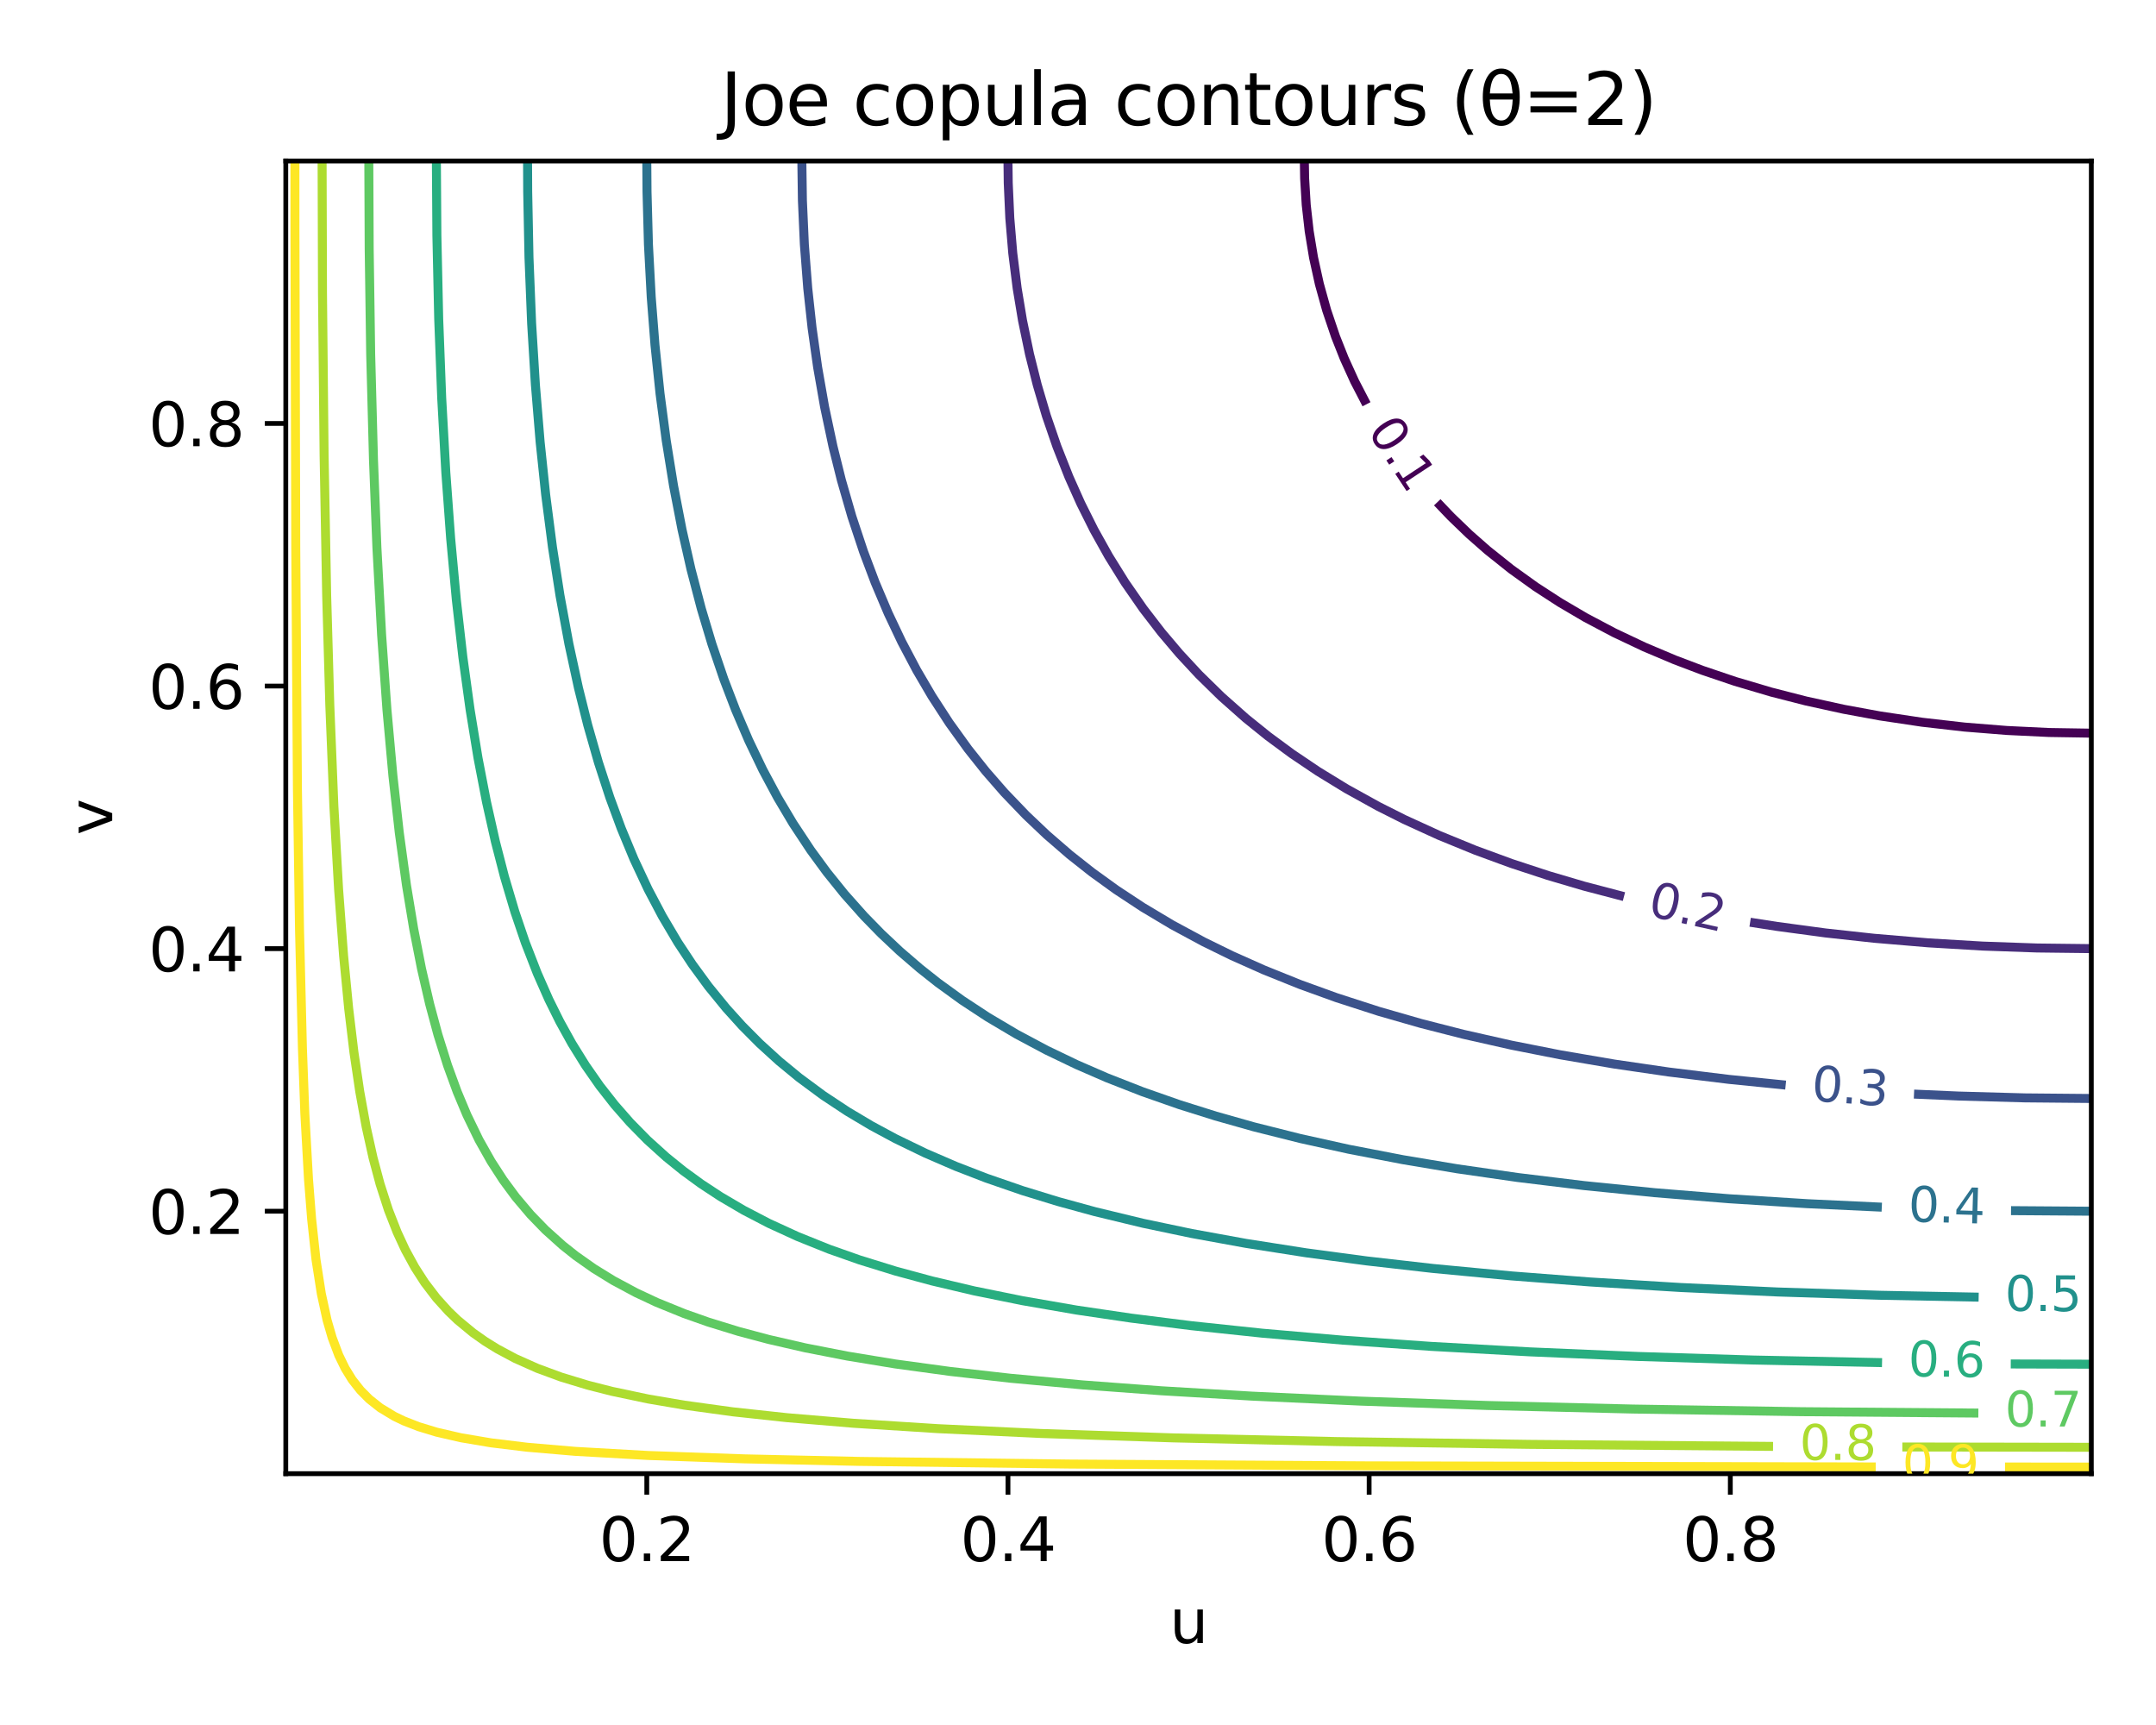 <?xml version="1.0" encoding="utf-8" standalone="no"?>
<!DOCTYPE svg PUBLIC "-//W3C//DTD SVG 1.1//EN"
  "http://www.w3.org/Graphics/SVG/1.1/DTD/svg11.dtd">
<svg xmlns:xlink="http://www.w3.org/1999/xlink" width="360pt" height="288pt" viewBox="0 0 360 288" xmlns="http://www.w3.org/2000/svg" version="1.1">
 <defs>
  <style type="text/css">*{stroke-linejoin: round; stroke-linecap: butt}</style>
 </defs>
 <g id="figure_1">
  <g id="patch_1">
   <path d="M 0 288 
L 360 288 
L 360 0 
L 0 0 
z
" style="fill: #ffffff"/>
  </g>
  <g id="axes_1">
   <g id="patch_2">
    <path d="M 47.72 246.04 
L 349.2 246.04 
L 349.2 26.88 
L 47.72 26.88 
z
" style="fill: #ffffff"/>
   </g>
   <g id="matplotlib.axis_1">
    <g id="xtick_1">
     <g id="line2d_1">
      <defs>
       <path id="md825d7b084" d="M 0 0 
L 0 3.5 
" style="stroke: #000000; stroke-width: 0.8"/>
      </defs>
      <g>
       <use xlink:href="#md825d7b084" x="107.998" y="246.04" style="stroke: #000000; stroke-width: 0.8"/>
      </g>
     </g>
     <g id="text_1">
      <!-- 0.2 -->
      <g transform="translate(100.046 260.638) scale(0.1 -0.1)">
       <defs>
        <path id="DejaVuSans-30" d="M 2034 4250 
Q 1547 4250 1301 3770 
Q 1056 3291 1056 2328 
Q 1056 1369 1301 889 
Q 1547 409 2034 409 
Q 2525 409 2770 889 
Q 3016 1369 3016 2328 
Q 3016 3291 2770 3770 
Q 2525 4250 2034 4250 
z
M 2034 4750 
Q 2819 4750 3233 4129 
Q 3647 3509 3647 2328 
Q 3647 1150 3233 529 
Q 2819 -91 2034 -91 
Q 1250 -91 836 529 
Q 422 1150 422 2328 
Q 422 3509 836 4129 
Q 1250 4750 2034 4750 
z
" transform="scale(0.016)"/>
        <path id="DejaVuSans-2e" d="M 684 794 
L 1344 794 
L 1344 0 
L 684 0 
L 684 794 
z
" transform="scale(0.016)"/>
        <path id="DejaVuSans-32" d="M 1228 531 
L 3431 531 
L 3431 0 
L 469 0 
L 469 531 
Q 828 903 1448 1529 
Q 2069 2156 2228 2338 
Q 2531 2678 2651 2914 
Q 2772 3150 2772 3378 
Q 2772 3750 2511 3984 
Q 2250 4219 1831 4219 
Q 1534 4219 1204 4116 
Q 875 4013 500 3803 
L 500 4441 
Q 881 4594 1212 4672 
Q 1544 4750 1819 4750 
Q 2544 4750 2975 4387 
Q 3406 4025 3406 3419 
Q 3406 3131 3298 2873 
Q 3191 2616 2906 2266 
Q 2828 2175 2409 1742 
Q 1991 1309 1228 531 
z
" transform="scale(0.016)"/>
       </defs>
       <use xlink:href="#DejaVuSans-30"/>
       <use xlink:href="#DejaVuSans-2e" transform="translate(63.623 0)"/>
       <use xlink:href="#DejaVuSans-32" transform="translate(95.41 0)"/>
      </g>
     </g>
    </g>
    <g id="xtick_2">
     <g id="line2d_2">
      <g>
       <use xlink:href="#md825d7b084" x="168.306" y="246.04" style="stroke: #000000; stroke-width: 0.8"/>
      </g>
     </g>
     <g id="text_2">
      <!-- 0.4 -->
      <g transform="translate(160.354 260.638) scale(0.1 -0.1)">
       <defs>
        <path id="DejaVuSans-34" d="M 2419 4116 
L 825 1625 
L 2419 1625 
L 2419 4116 
z
M 2253 4666 
L 3047 4666 
L 3047 1625 
L 3713 1625 
L 3713 1100 
L 3047 1100 
L 3047 0 
L 2419 0 
L 2419 1100 
L 313 1100 
L 313 1709 
L 2253 4666 
z
" transform="scale(0.016)"/>
       </defs>
       <use xlink:href="#DejaVuSans-30"/>
       <use xlink:href="#DejaVuSans-2e" transform="translate(63.623 0)"/>
       <use xlink:href="#DejaVuSans-34" transform="translate(95.41 0)"/>
      </g>
     </g>
    </g>
    <g id="xtick_3">
     <g id="line2d_3">
      <g>
       <use xlink:href="#md825d7b084" x="228.614" y="246.04" style="stroke: #000000; stroke-width: 0.8"/>
      </g>
     </g>
     <g id="text_3">
      <!-- 0.6 -->
      <g transform="translate(220.662 260.638) scale(0.1 -0.1)">
       <defs>
        <path id="DejaVuSans-36" d="M 2113 2584 
Q 1688 2584 1439 2293 
Q 1191 2003 1191 1497 
Q 1191 994 1439 701 
Q 1688 409 2113 409 
Q 2538 409 2786 701 
Q 3034 994 3034 1497 
Q 3034 2003 2786 2293 
Q 2538 2584 2113 2584 
z
M 3366 4563 
L 3366 3988 
Q 3128 4100 2886 4159 
Q 2644 4219 2406 4219 
Q 1781 4219 1451 3797 
Q 1122 3375 1075 2522 
Q 1259 2794 1537 2939 
Q 1816 3084 2150 3084 
Q 2853 3084 3261 2657 
Q 3669 2231 3669 1497 
Q 3669 778 3244 343 
Q 2819 -91 2113 -91 
Q 1303 -91 875 529 
Q 447 1150 447 2328 
Q 447 3434 972 4092 
Q 1497 4750 2381 4750 
Q 2619 4750 2861 4703 
Q 3103 4656 3366 4563 
z
" transform="scale(0.016)"/>
       </defs>
       <use xlink:href="#DejaVuSans-30"/>
       <use xlink:href="#DejaVuSans-2e" transform="translate(63.623 0)"/>
       <use xlink:href="#DejaVuSans-36" transform="translate(95.41 0)"/>
      </g>
     </g>
    </g>
    <g id="xtick_4">
     <g id="line2d_4">
      <g>
       <use xlink:href="#md825d7b084" x="288.922" y="246.04" style="stroke: #000000; stroke-width: 0.8"/>
      </g>
     </g>
     <g id="text_4">
      <!-- 0.8 -->
      <g transform="translate(280.971 260.638) scale(0.1 -0.1)">
       <defs>
        <path id="DejaVuSans-38" d="M 2034 2216 
Q 1584 2216 1326 1975 
Q 1069 1734 1069 1313 
Q 1069 891 1326 650 
Q 1584 409 2034 409 
Q 2484 409 2743 651 
Q 3003 894 3003 1313 
Q 3003 1734 2745 1975 
Q 2488 2216 2034 2216 
z
M 1403 2484 
Q 997 2584 770 2862 
Q 544 3141 544 3541 
Q 544 4100 942 4425 
Q 1341 4750 2034 4750 
Q 2731 4750 3128 4425 
Q 3525 4100 3525 3541 
Q 3525 3141 3298 2862 
Q 3072 2584 2669 2484 
Q 3125 2378 3379 2068 
Q 3634 1759 3634 1313 
Q 3634 634 3220 271 
Q 2806 -91 2034 -91 
Q 1263 -91 848 271 
Q 434 634 434 1313 
Q 434 1759 690 2068 
Q 947 2378 1403 2484 
z
M 1172 3481 
Q 1172 3119 1398 2916 
Q 1625 2713 2034 2713 
Q 2441 2713 2670 2916 
Q 2900 3119 2900 3481 
Q 2900 3844 2670 4047 
Q 2441 4250 2034 4250 
Q 1625 4250 1398 4047 
Q 1172 3844 1172 3481 
z
" transform="scale(0.016)"/>
       </defs>
       <use xlink:href="#DejaVuSans-30"/>
       <use xlink:href="#DejaVuSans-2e" transform="translate(63.623 0)"/>
       <use xlink:href="#DejaVuSans-38" transform="translate(95.41 0)"/>
      </g>
     </g>
    </g>
    <g id="text_5">
     <!-- u -->
     <g transform="translate(195.291 274.317) scale(0.1 -0.1)">
      <defs>
       <path id="DejaVuSans-75" d="M 544 1381 
L 544 3500 
L 1119 3500 
L 1119 1403 
Q 1119 906 1312 657 
Q 1506 409 1894 409 
Q 2359 409 2629 706 
Q 2900 1003 2900 1516 
L 2900 3500 
L 3475 3500 
L 3475 0 
L 2900 0 
L 2900 538 
Q 2691 219 2414 64 
Q 2138 -91 1772 -91 
Q 1169 -91 856 284 
Q 544 659 544 1381 
z
M 1991 3584 
L 1991 3584 
z
" transform="scale(0.016)"/>
      </defs>
      <use xlink:href="#DejaVuSans-75"/>
     </g>
    </g>
   </g>
   <g id="matplotlib.axis_2">
    <g id="ytick_1">
     <g id="line2d_5">
      <defs>
       <path id="m2a986846ef" d="M 0 0 
L -3.5 0 
" style="stroke: #000000; stroke-width: 0.8"/>
      </defs>
      <g>
       <use xlink:href="#m2a986846ef" x="47.72" y="202.221" style="stroke: #000000; stroke-width: 0.8"/>
      </g>
     </g>
     <g id="text_6">
      <!-- 0.2 -->
      <g transform="translate(24.817 206.02) scale(0.1 -0.1)">
       <use xlink:href="#DejaVuSans-30"/>
       <use xlink:href="#DejaVuSans-2e" transform="translate(63.623 0)"/>
       <use xlink:href="#DejaVuSans-32" transform="translate(95.41 0)"/>
      </g>
     </g>
    </g>
    <g id="ytick_2">
     <g id="line2d_6">
      <g>
       <use xlink:href="#m2a986846ef" x="47.72" y="158.38" style="stroke: #000000; stroke-width: 0.8"/>
      </g>
     </g>
     <g id="text_7">
      <!-- 0.4 -->
      <g transform="translate(24.817 162.18) scale(0.1 -0.1)">
       <use xlink:href="#DejaVuSans-30"/>
       <use xlink:href="#DejaVuSans-2e" transform="translate(63.623 0)"/>
       <use xlink:href="#DejaVuSans-34" transform="translate(95.41 0)"/>
      </g>
     </g>
    </g>
    <g id="ytick_3">
     <g id="line2d_7">
      <g>
       <use xlink:href="#m2a986846ef" x="47.72" y="114.54" style="stroke: #000000; stroke-width: 0.8"/>
      </g>
     </g>
     <g id="text_8">
      <!-- 0.6 -->
      <g transform="translate(24.817 118.339) scale(0.1 -0.1)">
       <use xlink:href="#DejaVuSans-30"/>
       <use xlink:href="#DejaVuSans-2e" transform="translate(63.623 0)"/>
       <use xlink:href="#DejaVuSans-36" transform="translate(95.41 0)"/>
      </g>
     </g>
    </g>
    <g id="ytick_4">
     <g id="line2d_8">
      <g>
       <use xlink:href="#m2a986846ef" x="47.72" y="70.699" style="stroke: #000000; stroke-width: 0.8"/>
      </g>
     </g>
     <g id="text_9">
      <!-- 0.8 -->
      <g transform="translate(24.817 74.498) scale(0.1 -0.1)">
       <use xlink:href="#DejaVuSans-30"/>
       <use xlink:href="#DejaVuSans-2e" transform="translate(63.623 0)"/>
       <use xlink:href="#DejaVuSans-38" transform="translate(95.41 0)"/>
      </g>
     </g>
    </g>
    <g id="text_10">
     <!-- v -->
     <g transform="translate(18.737 139.419) rotate(-90) scale(0.1 -0.1)">
      <defs>
       <path id="DejaVuSans-76" d="M 191 3500 
L 800 3500 
L 1894 563 
L 2988 3500 
L 3597 3500 
L 2284 0 
L 1503 0 
L 191 3500 
z
" transform="scale(0.016)"/>
      </defs>
      <use xlink:href="#DejaVuSans-76"/>
     </g>
    </g>
   </g>
   <g id="QuadContourSet_1">
    <path d="M 349.2 122.406 
L 342.142 122.294 
L 335.084 121.956 
L 328.026 121.389 
L 320.968 120.584 
L 313.91 119.529 
L 307.86 118.416 
L 301.566 117.036 
L 295.76 115.549 
L 289.711 113.758 
L 284.234 111.905 
L 279.628 110.159 
L 274.586 108.029 
L 269.545 105.645 
L 264.75 103.11 
L 260.47 100.595 
L 256.435 97.979 
L 252.351 95.047 
L 248.371 91.87 
L 245.315 89.183 
L 242.269 86.251 
L 239.986 83.859 
M 228.172 67.491 
L 226.188 63.663 
L 224.461 59.864 
L 223.007 56.199 
L 221.521 51.801 
L 220.299 47.403 
L 219.33 43.005 
L 218.603 38.608 
L 218.108 34.21 
L 217.844 29.812 
L 217.793 26.88 
L 217.793 26.88 
" clip-path="url(#p1708a29b07)" style="fill: none; stroke: #440154; stroke-width: 1.5"/>
    <path d="M 349.2 158.38 
L 340.125 158.273 
L 331.051 157.953 
L 321.976 157.414 
L 312.901 156.647 
L 304.835 155.764 
L 296.769 154.678 
L 292.23 153.973 
M 271.161 149.693 
L 264.503 147.945 
L 258.454 146.161 
L 252.356 144.156 
L 246.354 141.954 
L 240.304 139.477 
L 234.504 136.826 
L 230.133 134.628 
L 224.833 131.696 
L 220.044 128.764 
L 215.694 125.832 
L 211.723 122.9 
L 208.039 119.931 
L 203.942 116.303 
L 200.198 112.638 
L 196.948 109.137 
L 193.923 105.566 
L 190.898 101.638 
L 187.85 97.246 
L 185.115 92.848 
L 182.661 88.45 
L 180.464 84.052 
L 178.498 79.654 
L 176.473 74.523 
L 174.712 69.393 
L 173.196 64.262 
L 171.906 59.131 
L 170.732 53.489 
L 169.843 48.136 
L 169.108 42.273 
L 168.613 36.409 
L 168.352 30.545 
L 168.307 26.88 
L 168.307 26.88 
" clip-path="url(#p1708a29b07)" style="fill: none; stroke: #472d7b; stroke-width: 1.5"/>
    <path d="M 349.2 183.4 
L 338.109 183.298 
L 327.018 182.99 
L 319.591 182.665 
M 298.163 181.163 
L 288.702 180.211 
L 278.619 178.975 
L 269.545 177.649 
L 260.47 176.096 
L 252.404 174.502 
L 244.337 172.681 
L 237.279 170.876 
L 230.221 168.849 
L 223.163 166.567 
L 217.113 164.379 
L 211.064 161.946 
L 205.687 159.549 
L 200.981 157.244 
L 195.739 154.418 
L 190.827 151.486 
L 186.376 148.554 
L 182.319 145.622 
L 178.608 142.69 
L 174.765 139.365 
L 171.318 136.094 
L 167.707 132.328 
L 164.6 128.764 
L 161.657 125.066 
L 158.51 120.701 
L 155.607 116.23 
L 153.075 111.905 
L 150.566 107.155 
L 148.302 102.377 
L 146.129 97.246 
L 144.195 92.115 
L 142.247 86.251 
L 140.483 80.134 
L 139.085 74.523 
L 137.685 67.927 
L 136.527 61.33 
L 135.595 54.733 
L 134.875 48.136 
L 134.309 40.807 
L 133.983 33.477 
L 133.888 26.88 
L 133.888 26.88 
" clip-path="url(#p1708a29b07)" style="fill: none; stroke: #3b528b; stroke-width: 1.5"/>
    <path d="M 349.2 202.22 
L 335.793 202.123 
M 314.213 201.545 
L 301.81 200.965 
L 288.702 200.137 
L 276.3 199.129 
L 264.503 197.94 
L 253.412 196.59 
L 243.329 195.138 
L 234.254 193.619 
L 225.18 191.868 
L 217.113 190.083 
L 209.363 188.135 
L 202.997 186.335 
L 196.948 184.434 
L 190.773 182.271 
L 184.848 179.952 
L 179.807 177.762 
L 174.765 175.342 
L 169.724 172.656 
L 164.922 169.81 
L 160.649 167.003 
L 156.616 164.078 
L 153.591 161.682 
L 150.262 158.816 
L 147.143 155.884 
L 144.28 152.952 
L 141.018 149.287 
L 138.064 145.622 
L 135.378 141.957 
L 132.417 137.48 
L 129.851 133.162 
L 127.375 128.534 
L 125.025 123.633 
L 122.825 118.502 
L 120.86 113.371 
L 118.866 107.507 
L 117.108 101.644 
L 115.38 95.047 
L 113.887 88.45 
L 112.469 81.12 
L 111.243 73.536 
L 110.211 65.728 
L 109.37 57.665 
L 108.739 49.602 
L 108.274 40.807 
L 108.036 32.011 
L 107.999 26.88 
L 107.999 26.88 
" clip-path="url(#p1708a29b07)" style="fill: none; stroke: #2c728e; stroke-width: 1.5"/>
    <path d="M 330.388 216.569 
L 313.91 216.252 
L 296.769 215.703 
L 280.636 214.958 
L 265.512 214.032 
L 252.404 213.021 
L 239.296 211.78 
L 228.205 210.517 
L 218.122 209.168 
L 208.039 207.59 
L 198.964 205.936 
L 190.898 204.242 
L 182.831 202.294 
L 176.636 200.595 
L 170.732 198.781 
L 164.682 196.691 
L 159.618 194.732 
L 154.526 192.533 
L 149.558 190.129 
L 145.525 187.958 
L 141.491 185.558 
L 137.458 182.891 
L 133.425 179.909 
L 130.063 177.14 
L 126.844 174.208 
L 123.93 171.276 
L 121.28 168.344 
L 118.288 164.68 
L 115.605 161.015 
L 113.185 157.35 
L 110.583 152.952 
L 108.218 148.471 
L 105.854 143.423 
L 103.726 138.292 
L 101.835 133.162 
L 99.924 127.298 
L 98.135 121.036 
L 96.586 114.837 
L 94.995 107.507 
L 93.507 99.445 
L 92.252 91.382 
L 91.114 82.586 
L 90.189 73.791 
L 89.399 64.262 
L 88.769 54 
L 88.328 43.005 
L 88.113 32.011 
L 88.089 26.88 
L 88.089 26.88 
" clip-path="url(#p1708a29b07)" style="fill: none; stroke: #21918c; stroke-width: 1.5"/>
    <path d="M 349.2 227.761 
L 335.747 227.723 
M 314.256 227.499 
L 292.736 227.064 
L 273.578 226.471 
L 255.429 225.7 
L 238.925 224.784 
L 224.172 223.745 
L 210.79 222.585 
L 198.964 221.336 
L 188.881 220.069 
L 179.807 218.731 
L 170.732 217.159 
L 162.666 215.521 
L 155.607 213.856 
L 149.558 212.219 
L 143.508 210.346 
L 138.466 208.568 
L 133.209 206.459 
L 128.384 204.247 
L 124.186 202.061 
L 120.317 199.789 
L 117.083 197.664 
L 114.069 195.465 
L 111.243 193.18 
L 108.093 190.334 
L 105.193 187.382 
L 102.642 184.47 
L 100.151 181.293 
L 97.765 177.873 
L 95.489 174.208 
L 93.462 170.543 
L 91.645 166.879 
L 89.703 162.481 
L 87.712 157.35 
L 85.967 152.219 
L 84.228 146.355 
L 82.714 140.491 
L 81.233 133.895 
L 79.819 126.565 
L 78.499 118.502 
L 77.288 109.706 
L 76.202 100.178 
L 75.251 89.916 
L 74.445 78.921 
L 73.755 66.461 
L 73.254 53.267 
L 72.95 39.341 
L 72.865 26.88 
L 72.865 26.88 
" clip-path="url(#p1708a29b07)" style="fill: none; stroke: #28ae80; stroke-width: 1.5"/>
    <path d="M 330.339 235.922 
L 300.802 235.69 
L 272.57 235.247 
L 248.371 234.655 
L 227.196 233.927 
L 209.047 233.092 
L 193.923 232.197 
L 180.815 231.222 
L 168.715 230.106 
L 158.632 228.966 
L 149.472 227.716 
L 141.491 226.404 
L 134.433 225.026 
L 128.384 223.636 
L 123.342 222.293 
L 118.301 220.743 
L 114.267 219.319 
L 109.678 217.454 
L 106.201 215.827 
L 102.398 213.789 
L 99.143 211.78 
L 96.118 209.645 
L 93.952 207.925 
L 91.077 205.344 
L 88.604 202.794 
L 86.123 199.862 
L 84.019 197.012 
L 82.002 193.896 
L 79.985 190.318 
L 77.969 186.164 
L 76.337 182.271 
L 74.732 177.873 
L 73.122 172.742 
L 71.74 167.612 
L 70.386 161.748 
L 69.09 155.151 
L 67.876 147.821 
L 66.672 139.025 
L 65.605 129.497 
L 64.611 118.502 
L 63.724 106.041 
L 62.933 91.382 
L 62.361 76.722 
L 61.895 59.131 
L 61.646 41.54 
L 61.583 26.88 
L 61.583 26.88 
" clip-path="url(#p1708a29b07)" style="fill: none; stroke: #5ec962; stroke-width: 1.5"/>
    <path d="M 349.2 241.633 
L 317.646 241.581 
M 296.057 241.485 
L 255.429 241.147 
L 223.163 240.678 
L 195.939 240.065 
L 173.757 239.327 
L 156.616 238.523 
L 142.5 237.623 
L 131.408 236.691 
L 122.334 235.71 
L 114.267 234.599 
L 108.218 233.567 
L 102.168 232.289 
L 98.135 231.262 
L 93.702 229.915 
L 89.719 228.449 
L 86.035 226.807 
L 83.01 225.188 
L 80.994 223.937 
L 78.977 222.514 
L 76.404 220.386 
L 74.876 218.92 
L 72.887 216.721 
L 70.911 214.13 
L 69.276 211.59 
L 67.674 208.658 
L 66.316 205.726 
L 64.861 202.014 
L 63.458 197.664 
L 62.281 193.266 
L 61.142 188.135 
L 60.074 182.271 
L 59.097 175.674 
L 58.217 168.344 
L 57.371 159.549 
L 56.543 148.554 
L 55.752 134.628 
L 55.071 117.769 
L 54.548 99.445 
L 54.117 75.989 
L 53.848 48.869 
L 53.783 26.88 
L 53.783 26.88 
" clip-path="url(#p1708a29b07)" style="fill: none; stroke: #addc30; stroke-width: 1.5"/>
    <path d="M 349.2 244.932 
L 334.788 244.93 
M 313.198 244.916 
L 228.205 244.731 
L 178.798 244.434 
L 143.508 243.99 
L 124.35 243.566 
L 108.218 243.001 
L 96.118 242.317 
L 88.052 241.629 
L 82.002 240.894 
L 76.961 240.043 
L 72.927 239.113 
L 69.902 238.193 
L 67.467 237.244 
L 65.869 236.48 
L 63.494 235.045 
L 61.642 233.579 
L 60.19 232.113 
L 58.811 230.36 
L 57.632 228.449 
L 56.561 226.25 
L 55.46 223.318 
L 54.611 220.386 
L 53.653 215.988 
L 52.761 210.282 
L 52.035 203.527 
L 51.515 196.931 
L 50.902 185.936 
L 50.495 174.941 
L 50.012 155.151 
L 49.663 131.696 
L 49.384 91.382 
L 49.248 37.875 
L 49.244 26.88 
L 49.244 26.88 
" clip-path="url(#p1708a29b07)" style="fill: none; stroke: #fde725; stroke-width: 1.5"/>
   </g>
   <g id="patch_3">
    <path d="M 47.72 246.04 
L 47.72 26.88 
" style="fill: none; stroke: #000000; stroke-width: 0.8; stroke-linejoin: miter; stroke-linecap: square"/>
   </g>
   <g id="patch_4">
    <path d="M 349.2 246.04 
L 349.2 26.88 
" style="fill: none; stroke: #000000; stroke-width: 0.8; stroke-linejoin: miter; stroke-linecap: square"/>
   </g>
   <g id="patch_5">
    <path d="M 47.72 246.04 
L 349.2 246.04 
" style="fill: none; stroke: #000000; stroke-width: 0.8; stroke-linejoin: miter; stroke-linecap: square"/>
   </g>
   <g id="patch_6">
    <path d="M 47.72 26.88 
L 349.2 26.88 
" style="fill: none; stroke: #000000; stroke-width: 0.8; stroke-linejoin: miter; stroke-linecap: square"/>
   </g>
   <g id="text_11">
    <!-- Joe copula contours (θ=2) -->
    <g transform="translate(120.291 20.88) scale(0.12 -0.12)">
     <defs>
      <path id="DejaVuSans-4a" d="M 628 4666 
L 1259 4666 
L 1259 325 
Q 1259 -519 939 -900 
Q 619 -1281 -91 -1281 
L -331 -1281 
L -331 -750 
L -134 -750 
Q 284 -750 456 -515 
Q 628 -281 628 325 
L 628 4666 
z
" transform="scale(0.016)"/>
      <path id="DejaVuSans-6f" d="M 1959 3097 
Q 1497 3097 1228 2736 
Q 959 2375 959 1747 
Q 959 1119 1226 758 
Q 1494 397 1959 397 
Q 2419 397 2687 759 
Q 2956 1122 2956 1747 
Q 2956 2369 2687 2733 
Q 2419 3097 1959 3097 
z
M 1959 3584 
Q 2709 3584 3137 3096 
Q 3566 2609 3566 1747 
Q 3566 888 3137 398 
Q 2709 -91 1959 -91 
Q 1206 -91 779 398 
Q 353 888 353 1747 
Q 353 2609 779 3096 
Q 1206 3584 1959 3584 
z
" transform="scale(0.016)"/>
      <path id="DejaVuSans-65" d="M 3597 1894 
L 3597 1613 
L 953 1613 
Q 991 1019 1311 708 
Q 1631 397 2203 397 
Q 2534 397 2845 478 
Q 3156 559 3463 722 
L 3463 178 
Q 3153 47 2828 -22 
Q 2503 -91 2169 -91 
Q 1331 -91 842 396 
Q 353 884 353 1716 
Q 353 2575 817 3079 
Q 1281 3584 2069 3584 
Q 2775 3584 3186 3129 
Q 3597 2675 3597 1894 
z
M 3022 2063 
Q 3016 2534 2758 2815 
Q 2500 3097 2075 3097 
Q 1594 3097 1305 2825 
Q 1016 2553 972 2059 
L 3022 2063 
z
" transform="scale(0.016)"/>
      <path id="DejaVuSans-20" transform="scale(0.016)"/>
      <path id="DejaVuSans-63" d="M 3122 3366 
L 3122 2828 
Q 2878 2963 2633 3030 
Q 2388 3097 2138 3097 
Q 1578 3097 1268 2742 
Q 959 2388 959 1747 
Q 959 1106 1268 751 
Q 1578 397 2138 397 
Q 2388 397 2633 464 
Q 2878 531 3122 666 
L 3122 134 
Q 2881 22 2623 -34 
Q 2366 -91 2075 -91 
Q 1284 -91 818 406 
Q 353 903 353 1747 
Q 353 2603 823 3093 
Q 1294 3584 2113 3584 
Q 2378 3584 2631 3529 
Q 2884 3475 3122 3366 
z
" transform="scale(0.016)"/>
      <path id="DejaVuSans-70" d="M 1159 525 
L 1159 -1331 
L 581 -1331 
L 581 3500 
L 1159 3500 
L 1159 2969 
Q 1341 3281 1617 3432 
Q 1894 3584 2278 3584 
Q 2916 3584 3314 3078 
Q 3713 2572 3713 1747 
Q 3713 922 3314 415 
Q 2916 -91 2278 -91 
Q 1894 -91 1617 61 
Q 1341 213 1159 525 
z
M 3116 1747 
Q 3116 2381 2855 2742 
Q 2594 3103 2138 3103 
Q 1681 3103 1420 2742 
Q 1159 2381 1159 1747 
Q 1159 1113 1420 752 
Q 1681 391 2138 391 
Q 2594 391 2855 752 
Q 3116 1113 3116 1747 
z
" transform="scale(0.016)"/>
      <path id="DejaVuSans-6c" d="M 603 4863 
L 1178 4863 
L 1178 0 
L 603 0 
L 603 4863 
z
" transform="scale(0.016)"/>
      <path id="DejaVuSans-61" d="M 2194 1759 
Q 1497 1759 1228 1600 
Q 959 1441 959 1056 
Q 959 750 1161 570 
Q 1363 391 1709 391 
Q 2188 391 2477 730 
Q 2766 1069 2766 1631 
L 2766 1759 
L 2194 1759 
z
M 3341 1997 
L 3341 0 
L 2766 0 
L 2766 531 
Q 2569 213 2275 61 
Q 1981 -91 1556 -91 
Q 1019 -91 701 211 
Q 384 513 384 1019 
Q 384 1609 779 1909 
Q 1175 2209 1959 2209 
L 2766 2209 
L 2766 2266 
Q 2766 2663 2505 2880 
Q 2244 3097 1772 3097 
Q 1472 3097 1187 3025 
Q 903 2953 641 2809 
L 641 3341 
Q 956 3463 1253 3523 
Q 1550 3584 1831 3584 
Q 2591 3584 2966 3190 
Q 3341 2797 3341 1997 
z
" transform="scale(0.016)"/>
      <path id="DejaVuSans-6e" d="M 3513 2113 
L 3513 0 
L 2938 0 
L 2938 2094 
Q 2938 2591 2744 2837 
Q 2550 3084 2163 3084 
Q 1697 3084 1428 2787 
Q 1159 2491 1159 1978 
L 1159 0 
L 581 0 
L 581 3500 
L 1159 3500 
L 1159 2956 
Q 1366 3272 1645 3428 
Q 1925 3584 2291 3584 
Q 2894 3584 3203 3211 
Q 3513 2838 3513 2113 
z
" transform="scale(0.016)"/>
      <path id="DejaVuSans-74" d="M 1172 4494 
L 1172 3500 
L 2356 3500 
L 2356 3053 
L 1172 3053 
L 1172 1153 
Q 1172 725 1289 603 
Q 1406 481 1766 481 
L 2356 481 
L 2356 0 
L 1766 0 
Q 1100 0 847 248 
Q 594 497 594 1153 
L 594 3053 
L 172 3053 
L 172 3500 
L 594 3500 
L 594 4494 
L 1172 4494 
z
" transform="scale(0.016)"/>
      <path id="DejaVuSans-72" d="M 2631 2963 
Q 2534 3019 2420 3045 
Q 2306 3072 2169 3072 
Q 1681 3072 1420 2755 
Q 1159 2438 1159 1844 
L 1159 0 
L 581 0 
L 581 3500 
L 1159 3500 
L 1159 2956 
Q 1341 3275 1631 3429 
Q 1922 3584 2338 3584 
Q 2397 3584 2469 3576 
Q 2541 3569 2628 3553 
L 2631 2963 
z
" transform="scale(0.016)"/>
      <path id="DejaVuSans-73" d="M 2834 3397 
L 2834 2853 
Q 2591 2978 2328 3040 
Q 2066 3103 1784 3103 
Q 1356 3103 1142 2972 
Q 928 2841 928 2578 
Q 928 2378 1081 2264 
Q 1234 2150 1697 2047 
L 1894 2003 
Q 2506 1872 2764 1633 
Q 3022 1394 3022 966 
Q 3022 478 2636 193 
Q 2250 -91 1575 -91 
Q 1294 -91 989 -36 
Q 684 19 347 128 
L 347 722 
Q 666 556 975 473 
Q 1284 391 1588 391 
Q 1994 391 2212 530 
Q 2431 669 2431 922 
Q 2431 1156 2273 1281 
Q 2116 1406 1581 1522 
L 1381 1569 
Q 847 1681 609 1914 
Q 372 2147 372 2553 
Q 372 3047 722 3315 
Q 1072 3584 1716 3584 
Q 2034 3584 2315 3537 
Q 2597 3491 2834 3397 
z
" transform="scale(0.016)"/>
      <path id="DejaVuSans-28" d="M 1984 4856 
Q 1566 4138 1362 3434 
Q 1159 2731 1159 2009 
Q 1159 1288 1364 580 
Q 1569 -128 1984 -844 
L 1484 -844 
Q 1016 -109 783 600 
Q 550 1309 550 2009 
Q 550 2706 781 3412 
Q 1013 4119 1484 4856 
L 1984 4856 
z
" transform="scale(0.016)"/>
      <path id="DejaVuSans-3b8" d="M 2953 2219 
L 963 2219 
Q 1009 1284 1225 888 
Q 1494 400 1959 400 
Q 2428 400 2688 891 
Q 2916 1322 2953 2219 
z
M 2944 2750 
Q 2856 3638 2688 3950 
Q 2419 4444 1959 4444 
Q 1481 4444 1228 3956 
Q 1028 3563 969 2750 
L 2944 2750 
z
M 1959 4913 
Q 2709 4913 3138 4250 
Q 3566 3591 3566 2422 
Q 3566 1256 3138 594 
Q 2709 -72 1959 -72 
Q 1206 -72 781 594 
Q 353 1256 353 2422 
Q 353 3591 781 4250 
Q 1206 4913 1959 4913 
z
" transform="scale(0.016)"/>
      <path id="DejaVuSans-3d" d="M 678 2906 
L 4684 2906 
L 4684 2381 
L 678 2381 
L 678 2906 
z
M 678 1631 
L 4684 1631 
L 4684 1100 
L 678 1100 
L 678 1631 
z
" transform="scale(0.016)"/>
      <path id="DejaVuSans-29" d="M 513 4856 
L 1013 4856 
Q 1481 4119 1714 3412 
Q 1947 2706 1947 2009 
Q 1947 1309 1714 600 
Q 1481 -109 1013 -844 
L 513 -844 
Q 928 -128 1133 580 
Q 1338 1288 1338 2009 
Q 1338 2731 1133 3434 
Q 928 4138 513 4856 
z
" transform="scale(0.016)"/>
     </defs>
     <use xlink:href="#DejaVuSans-4a"/>
     <use xlink:href="#DejaVuSans-6f" transform="translate(29.492 0)"/>
     <use xlink:href="#DejaVuSans-65" transform="translate(90.674 0)"/>
     <use xlink:href="#DejaVuSans-20" transform="translate(152.197 0)"/>
     <use xlink:href="#DejaVuSans-63" transform="translate(183.984 0)"/>
     <use xlink:href="#DejaVuSans-6f" transform="translate(238.965 0)"/>
     <use xlink:href="#DejaVuSans-70" transform="translate(300.146 0)"/>
     <use xlink:href="#DejaVuSans-75" transform="translate(363.623 0)"/>
     <use xlink:href="#DejaVuSans-6c" transform="translate(427.002 0)"/>
     <use xlink:href="#DejaVuSans-61" transform="translate(454.785 0)"/>
     <use xlink:href="#DejaVuSans-20" transform="translate(516.064 0)"/>
     <use xlink:href="#DejaVuSans-63" transform="translate(547.852 0)"/>
     <use xlink:href="#DejaVuSans-6f" transform="translate(602.832 0)"/>
     <use xlink:href="#DejaVuSans-6e" transform="translate(664.014 0)"/>
     <use xlink:href="#DejaVuSans-74" transform="translate(727.393 0)"/>
     <use xlink:href="#DejaVuSans-6f" transform="translate(766.602 0)"/>
     <use xlink:href="#DejaVuSans-75" transform="translate(827.783 0)"/>
     <use xlink:href="#DejaVuSans-72" transform="translate(891.162 0)"/>
     <use xlink:href="#DejaVuSans-73" transform="translate(932.275 0)"/>
     <use xlink:href="#DejaVuSans-20" transform="translate(984.375 0)"/>
     <use xlink:href="#DejaVuSans-28" transform="translate(1016.162 0)"/>
     <use xlink:href="#DejaVuSans-3b8" transform="translate(1055.176 0)"/>
     <use xlink:href="#DejaVuSans-3d" transform="translate(1116.357 0)"/>
     <use xlink:href="#DejaVuSans-32" transform="translate(1200.146 0)"/>
     <use xlink:href="#DejaVuSans-29" transform="translate(1263.77 0)"/>
    </g>
   </g>
   <g id="text_12">
    <g clip-path="url(#p1708a29b07)">
     <!-- 0.1 -->
     <g style="fill: #440154" transform="translate(228.211 71.896) rotate(-303.426) scale(0.08 -0.08)">
      <defs>
       <path id="DejaVuSans-31" d="M 794 531 
L 1825 531 
L 1825 4091 
L 703 3866 
L 703 4441 
L 1819 4666 
L 2450 4666 
L 2450 531 
L 3481 531 
L 3481 0 
L 794 0 
L 794 531 
z
" transform="scale(0.016)"/>
      </defs>
      <use xlink:href="#DejaVuSans-30"/>
      <use xlink:href="#DejaVuSans-2e" transform="translate(63.623 0)"/>
      <use xlink:href="#DejaVuSans-31" transform="translate(95.41 0)"/>
     </g>
    </g>
   </g>
   <g id="text_13">
    <g clip-path="url(#p1708a29b07)">
     <!-- 0.2 -->
     <g style="fill: #472d7b" transform="translate(274.956 152.822) rotate(-347.503) scale(0.08 -0.08)">
      <use xlink:href="#DejaVuSans-30"/>
      <use xlink:href="#DejaVuSans-2e" transform="translate(63.623 0)"/>
      <use xlink:href="#DejaVuSans-32" transform="translate(95.41 0)"/>
     </g>
    </g>
   </g>
   <g id="text_14">
    <g clip-path="url(#p1708a29b07)">
     <!-- 0.3 -->
     <g style="fill: #3b528b" transform="translate(302.357 183.739) rotate(-355.63) scale(0.08 -0.08)">
      <defs>
       <path id="DejaVuSans-33" d="M 2597 2516 
Q 3050 2419 3304 2112 
Q 3559 1806 3559 1356 
Q 3559 666 3084 287 
Q 2609 -91 1734 -91 
Q 1441 -91 1130 -33 
Q 819 25 488 141 
L 488 750 
Q 750 597 1062 519 
Q 1375 441 1716 441 
Q 2309 441 2620 675 
Q 2931 909 2931 1356 
Q 2931 1769 2642 2001 
Q 2353 2234 1838 2234 
L 1294 2234 
L 1294 2753 
L 1863 2753 
Q 2328 2753 2575 2939 
Q 2822 3125 2822 3475 
Q 2822 3834 2567 4026 
Q 2313 4219 1838 4219 
Q 1578 4219 1281 4162 
Q 984 4106 628 3988 
L 628 4550 
Q 988 4650 1302 4700 
Q 1616 4750 1894 4750 
Q 2613 4750 3031 4423 
Q 3450 4097 3450 3541 
Q 3450 3153 3228 2886 
Q 3006 2619 2597 2516 
z
" transform="scale(0.016)"/>
      </defs>
      <use xlink:href="#DejaVuSans-30"/>
      <use xlink:href="#DejaVuSans-2e" transform="translate(63.623 0)"/>
      <use xlink:href="#DejaVuSans-33" transform="translate(95.41 0)"/>
     </g>
    </g>
   </g>
   <g id="text_15">
    <g clip-path="url(#p1708a29b07)">
     <!-- 0.4 -->
     <g style="fill: #2c728e" transform="translate(318.578 203.92) rotate(-358.323) scale(0.08 -0.08)">
      <use xlink:href="#DejaVuSans-30"/>
      <use xlink:href="#DejaVuSans-2e" transform="translate(63.623 0)"/>
      <use xlink:href="#DejaVuSans-34" transform="translate(95.41 0)"/>
     </g>
    </g>
   </g>
   <g id="text_16">
    <g clip-path="url(#p1708a29b07)">
     <!-- 0.5 -->
     <g style="fill: #21918c" transform="translate(334.759 218.839) rotate(-359.644) scale(0.08 -0.08)">
      <defs>
       <path id="DejaVuSans-35" d="M 691 4666 
L 3169 4666 
L 3169 4134 
L 1269 4134 
L 1269 2991 
Q 1406 3038 1543 3061 
Q 1681 3084 1819 3084 
Q 2600 3084 3056 2656 
Q 3513 2228 3513 1497 
Q 3513 744 3044 326 
Q 2575 -91 1722 -91 
Q 1428 -91 1123 -41 
Q 819 9 494 109 
L 494 744 
Q 775 591 1075 516 
Q 1375 441 1709 441 
Q 2250 441 2565 725 
Q 2881 1009 2881 1497 
Q 2881 1984 2565 2268 
Q 2250 2553 1709 2553 
Q 1456 2553 1204 2497 
Q 953 2441 691 2322 
L 691 4666 
z
" transform="scale(0.016)"/>
      </defs>
      <use xlink:href="#DejaVuSans-30"/>
      <use xlink:href="#DejaVuSans-2e" transform="translate(63.623 0)"/>
      <use xlink:href="#DejaVuSans-35" transform="translate(95.41 0)"/>
     </g>
    </g>
   </g>
   <g id="text_17">
    <g clip-path="url(#p1708a29b07)">
     <!-- 0.6 -->
     <g style="fill: #28ae80" transform="translate(318.615 229.771) rotate(-359.346) scale(0.08 -0.08)">
      <use xlink:href="#DejaVuSans-30"/>
      <use xlink:href="#DejaVuSans-2e" transform="translate(63.623 0)"/>
      <use xlink:href="#DejaVuSans-36" transform="translate(95.41 0)"/>
     </g>
    </g>
   </g>
   <g id="text_18">
    <g clip-path="url(#p1708a29b07)">
     <!-- 0.7 -->
     <g style="fill: #5ec962" transform="translate(334.768 238.15) rotate(-359.886) scale(0.08 -0.08)">
      <defs>
       <path id="DejaVuSans-37" d="M 525 4666 
L 3525 4666 
L 3525 4397 
L 1831 0 
L 1172 0 
L 2766 4134 
L 525 4134 
L 525 4666 
z
" transform="scale(0.016)"/>
      </defs>
      <use xlink:href="#DejaVuSans-30"/>
      <use xlink:href="#DejaVuSans-2e" transform="translate(63.623 0)"/>
      <use xlink:href="#DejaVuSans-37" transform="translate(95.41 0)"/>
     </g>
    </g>
   </g>
   <g id="text_19">
    <g clip-path="url(#p1708a29b07)">
     <!-- 0.8 -->
     <g style="fill: #addc30" transform="translate(300.48 243.716) rotate(-359.72) scale(0.08 -0.08)">
      <use xlink:href="#DejaVuSans-30"/>
      <use xlink:href="#DejaVuSans-2e" transform="translate(63.623 0)"/>
      <use xlink:href="#DejaVuSans-38" transform="translate(95.41 0)"/>
     </g>
    </g>
   </g>
   <g id="text_20">
    <g clip-path="url(#p1708a29b07)">
     <!-- 0.9 -->
     <g style="fill: #fde725" transform="translate(317.63 247.128) rotate(-359.961) scale(0.08 -0.08)">
      <defs>
       <path id="DejaVuSans-39" d="M 703 97 
L 703 672 
Q 941 559 1184 500 
Q 1428 441 1663 441 
Q 2288 441 2617 861 
Q 2947 1281 2994 2138 
Q 2813 1869 2534 1725 
Q 2256 1581 1919 1581 
Q 1219 1581 811 2004 
Q 403 2428 403 3163 
Q 403 3881 828 4315 
Q 1253 4750 1959 4750 
Q 2769 4750 3195 4129 
Q 3622 3509 3622 2328 
Q 3622 1225 3098 567 
Q 2575 -91 1691 -91 
Q 1453 -91 1209 -44 
Q 966 3 703 97 
z
M 1959 2075 
Q 2384 2075 2632 2365 
Q 2881 2656 2881 3163 
Q 2881 3666 2632 3958 
Q 2384 4250 1959 4250 
Q 1534 4250 1286 3958 
Q 1038 3666 1038 3163 
Q 1038 2656 1286 2365 
Q 1534 2075 1959 2075 
z
" transform="scale(0.016)"/>
      </defs>
      <use xlink:href="#DejaVuSans-30"/>
      <use xlink:href="#DejaVuSans-2e" transform="translate(63.623 0)"/>
      <use xlink:href="#DejaVuSans-39" transform="translate(95.41 0)"/>
     </g>
    </g>
   </g>
  </g>
 </g>
 <defs>
  <clipPath id="p1708a29b07">
   <rect x="47.72" y="26.88" width="301.48" height="219.16"/>
  </clipPath>
 </defs>
</svg>
